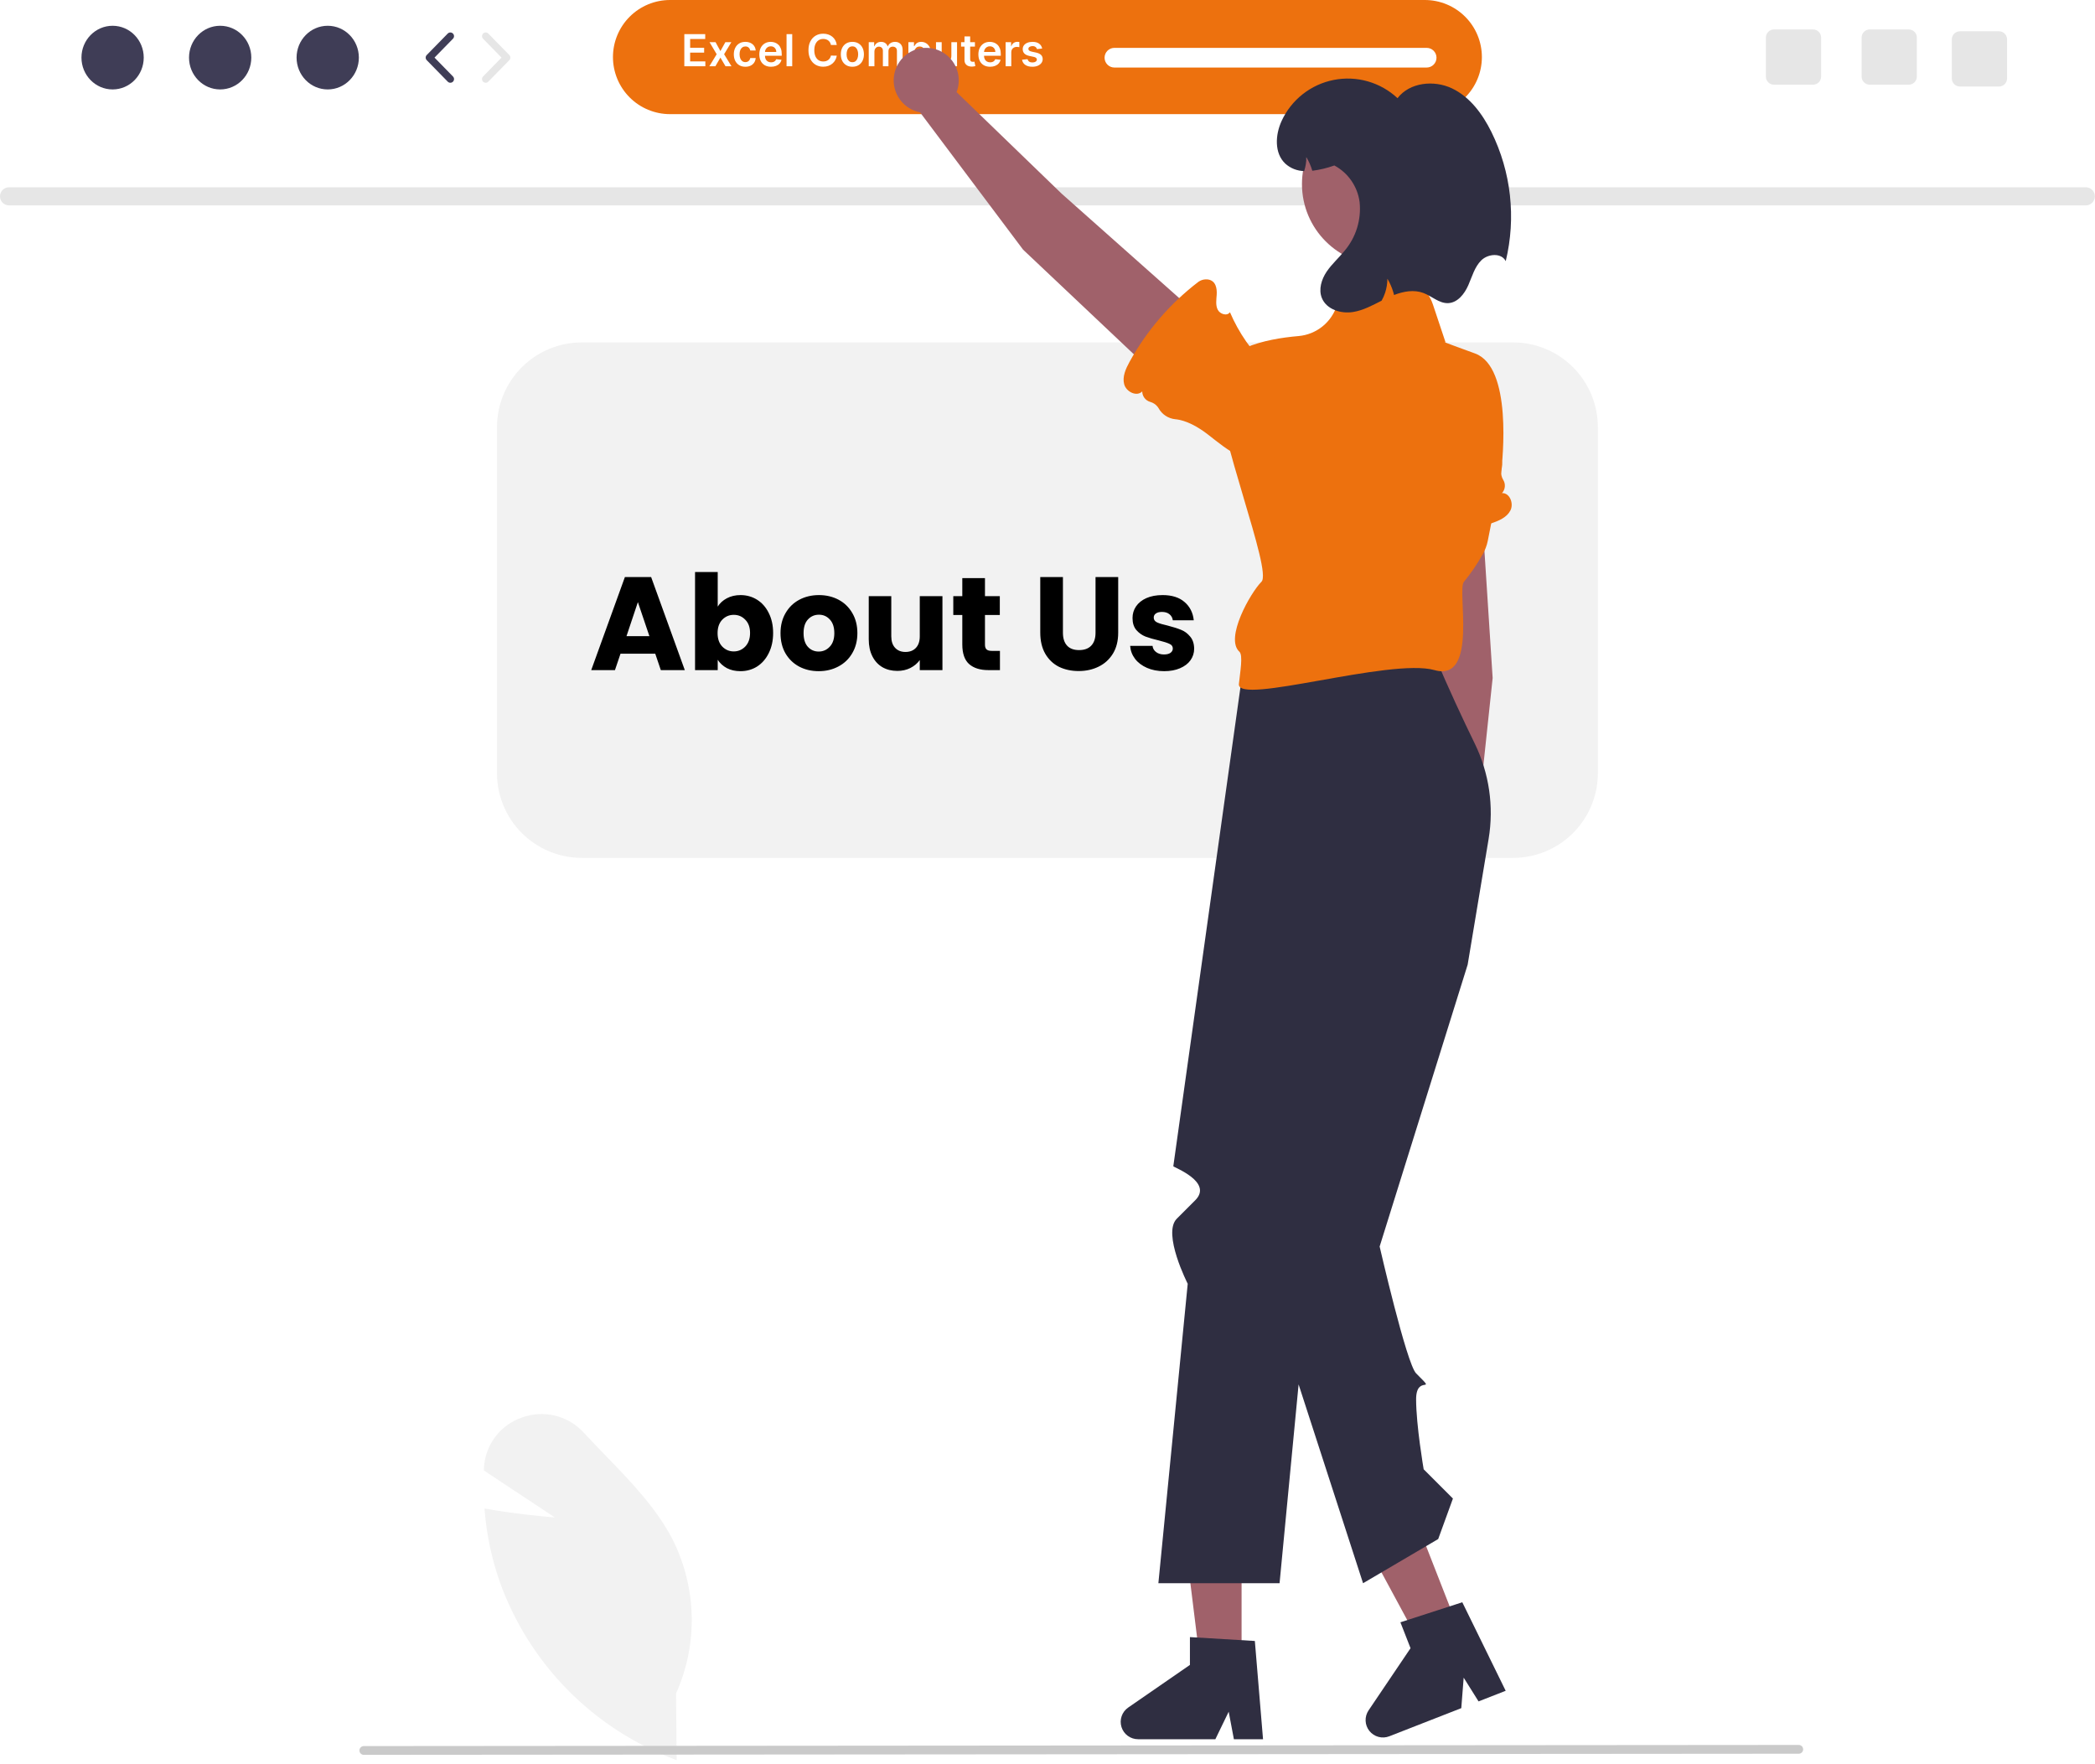 <svg width="569" height="479" viewBox="0 0 569 479" fill="none" xmlns="http://www.w3.org/2000/svg">
<g clip-path="url(#clip0_1_2)">
<path d="M386.979 31H181.979C177.868 31 173.925 29.367 171.019 26.46C168.112 23.553 166.479 19.611 166.479 15.5C166.479 11.389 168.112 7.447 171.019 4.54C173.925 1.633 177.868 0 181.979 0H386.979C391.09 0 395.032 1.633 397.939 4.54C400.846 7.447 402.479 11.389 402.479 15.5C402.479 19.611 400.846 23.553 397.939 26.46C395.032 29.367 391.09 31 386.979 31V31Z" fill="#ED710E"/>
<path d="M185.861 18V9.273H191.537V10.598H187.442V12.967H191.243V14.293H187.442V16.675H191.571V18H185.861ZM194.343 11.454L195.664 13.871L197.006 11.454H198.638L196.665 14.727L198.673 18H197.049L195.664 15.643L194.292 18H192.656L194.65 14.727L192.707 11.454H194.343ZM202.441 18.128C201.787 18.128 201.226 17.984 200.757 17.697C200.292 17.41 199.932 17.014 199.679 16.509C199.429 16 199.304 15.415 199.304 14.753C199.304 14.088 199.432 13.501 199.688 12.993C199.944 12.482 200.304 12.084 200.77 11.8C201.239 11.513 201.793 11.369 202.432 11.369C202.963 11.369 203.434 11.467 203.843 11.663C204.255 11.857 204.583 12.131 204.827 12.486C205.071 12.838 205.211 13.25 205.245 13.722H203.77C203.711 13.406 203.569 13.143 203.344 12.933C203.123 12.72 202.826 12.614 202.453 12.614C202.138 12.614 201.861 12.699 201.623 12.869C201.384 13.037 201.198 13.278 201.064 13.594C200.934 13.909 200.868 14.287 200.868 14.727C200.868 15.173 200.934 15.557 201.064 15.878C201.195 16.196 201.378 16.442 201.614 16.615C201.853 16.785 202.132 16.871 202.453 16.871C202.681 16.871 202.884 16.828 203.063 16.743C203.245 16.655 203.397 16.528 203.519 16.364C203.641 16.199 203.725 15.999 203.77 15.763H205.245C205.208 16.226 205.071 16.636 204.836 16.994C204.6 17.349 204.279 17.628 203.873 17.829C203.466 18.028 202.989 18.128 202.441 18.128ZM209.409 18.128C208.753 18.128 208.186 17.991 207.709 17.719C207.234 17.443 206.869 17.054 206.614 16.551C206.358 16.046 206.23 15.45 206.23 14.766C206.23 14.092 206.358 13.501 206.614 12.993C206.872 12.482 207.233 12.084 207.696 11.8C208.159 11.513 208.703 11.369 209.328 11.369C209.732 11.369 210.112 11.435 210.47 11.565C210.831 11.693 211.149 11.892 211.425 12.162C211.703 12.432 211.922 12.776 212.081 13.193C212.24 13.608 212.32 14.102 212.32 14.676V15.149H206.955V14.109H210.841C210.838 13.814 210.774 13.551 210.649 13.321C210.524 13.088 210.349 12.905 210.125 12.771C209.903 12.638 209.645 12.571 209.349 12.571C209.034 12.571 208.757 12.648 208.518 12.801C208.28 12.952 208.094 13.151 207.96 13.398C207.83 13.642 207.763 13.911 207.76 14.203V15.111C207.76 15.492 207.83 15.818 207.969 16.091C208.108 16.361 208.303 16.568 208.553 16.713C208.803 16.855 209.095 16.926 209.43 16.926C209.655 16.926 209.858 16.895 210.04 16.832C210.222 16.767 210.379 16.672 210.513 16.547C210.646 16.422 210.747 16.267 210.815 16.082L212.256 16.244C212.165 16.625 211.991 16.957 211.736 17.241C211.483 17.523 211.159 17.741 210.764 17.898C210.369 18.051 209.918 18.128 209.409 18.128ZM215.167 9.273V18H213.625V9.273H215.167ZM227.268 12.217H225.675C225.629 11.956 225.545 11.724 225.423 11.523C225.301 11.318 225.149 11.145 224.967 11.003C224.786 10.861 224.578 10.754 224.345 10.683C224.115 10.609 223.866 10.572 223.599 10.572C223.125 10.572 222.705 10.692 222.338 10.93C221.972 11.166 221.685 11.513 221.477 11.97C221.27 12.425 221.166 12.98 221.166 13.636C221.166 14.304 221.27 14.867 221.477 15.324C221.688 15.778 221.974 16.122 222.338 16.355C222.705 16.585 223.124 16.7 223.595 16.7C223.857 16.7 224.101 16.666 224.328 16.598C224.558 16.527 224.764 16.423 224.946 16.287C225.131 16.151 225.286 15.983 225.411 15.784C225.538 15.585 225.626 15.358 225.675 15.102L227.268 15.111C227.209 15.526 227.08 15.915 226.881 16.278C226.685 16.642 226.428 16.963 226.109 17.241C225.791 17.517 225.419 17.733 224.993 17.889C224.567 18.043 224.094 18.119 223.574 18.119C222.807 18.119 222.122 17.942 221.52 17.587C220.918 17.232 220.443 16.719 220.097 16.048C219.75 15.378 219.577 14.574 219.577 13.636C219.577 12.696 219.751 11.892 220.101 11.224C220.45 10.554 220.926 10.041 221.528 9.686C222.131 9.331 222.813 9.153 223.574 9.153C224.06 9.153 224.511 9.222 224.929 9.358C225.347 9.494 225.719 9.695 226.045 9.959C226.372 10.22 226.641 10.541 226.851 10.922C227.064 11.3 227.203 11.732 227.268 12.217ZM231.503 18.128C230.864 18.128 230.31 17.987 229.841 17.706C229.373 17.425 229.009 17.031 228.75 16.526C228.495 16.02 228.367 15.429 228.367 14.753C228.367 14.077 228.495 13.484 228.75 12.976C229.009 12.467 229.373 12.072 229.841 11.791C230.31 11.51 230.864 11.369 231.503 11.369C232.142 11.369 232.696 11.51 233.165 11.791C233.634 12.072 233.996 12.467 234.252 12.976C234.51 13.484 234.64 14.077 234.64 14.753C234.64 15.429 234.51 16.02 234.252 16.526C233.996 17.031 233.634 17.425 233.165 17.706C232.696 17.987 232.142 18.128 231.503 18.128ZM231.512 16.892C231.858 16.892 232.148 16.797 232.381 16.607C232.614 16.413 232.787 16.155 232.901 15.831C233.017 15.507 233.076 15.146 233.076 14.749C233.076 14.348 233.017 13.986 232.901 13.662C232.787 13.335 232.614 13.075 232.381 12.882C232.148 12.689 231.858 12.592 231.512 12.592C231.157 12.592 230.861 12.689 230.625 12.882C230.392 13.075 230.218 13.335 230.101 13.662C229.988 13.986 229.931 14.348 229.931 14.749C229.931 15.146 229.988 15.507 230.101 15.831C230.218 16.155 230.392 16.413 230.625 16.607C230.861 16.797 231.157 16.892 231.512 16.892ZM235.949 18V11.454H237.423V12.567H237.5C237.636 12.192 237.862 11.899 238.178 11.689C238.493 11.476 238.869 11.369 239.307 11.369C239.75 11.369 240.124 11.477 240.428 11.693C240.734 11.906 240.95 12.197 241.075 12.567H241.143C241.288 12.203 241.533 11.913 241.876 11.697C242.223 11.479 242.634 11.369 243.108 11.369C243.71 11.369 244.202 11.56 244.582 11.94C244.963 12.321 245.153 12.876 245.153 13.607V18H243.607V13.845C243.607 13.439 243.499 13.142 243.283 12.954C243.067 12.764 242.803 12.669 242.49 12.669C242.118 12.669 241.827 12.786 241.616 13.018C241.409 13.249 241.305 13.548 241.305 13.918V18H239.793V13.781C239.793 13.443 239.69 13.173 239.486 12.972C239.284 12.77 239.02 12.669 238.693 12.669C238.472 12.669 238.27 12.726 238.088 12.839C237.906 12.95 237.761 13.108 237.653 13.312C237.545 13.514 237.491 13.75 237.491 14.02V18H235.949ZM246.718 20.454V11.454H248.235V12.537H248.325C248.404 12.378 248.517 12.209 248.662 12.03C248.806 11.848 249.002 11.693 249.25 11.565C249.497 11.435 249.812 11.369 250.196 11.369C250.701 11.369 251.157 11.499 251.564 11.757C251.973 12.013 252.297 12.392 252.535 12.895C252.777 13.395 252.897 14.008 252.897 14.736C252.897 15.454 252.779 16.065 252.544 16.568C252.308 17.071 251.987 17.454 251.581 17.719C251.174 17.983 250.714 18.115 250.2 18.115C249.825 18.115 249.514 18.053 249.267 17.928C249.02 17.803 248.821 17.652 248.67 17.476C248.522 17.297 248.407 17.128 248.325 16.969H248.261V20.454H246.718ZM248.231 14.727C248.231 15.151 248.291 15.521 248.41 15.839C248.532 16.158 248.707 16.406 248.934 16.585C249.164 16.761 249.443 16.849 249.77 16.849C250.11 16.849 250.396 16.759 250.626 16.577C250.856 16.392 251.029 16.141 251.146 15.822C251.265 15.501 251.325 15.136 251.325 14.727C251.325 14.321 251.267 13.96 251.15 13.645C251.034 13.329 250.86 13.082 250.63 12.903C250.4 12.724 250.113 12.635 249.77 12.635C249.44 12.635 249.16 12.722 248.93 12.895C248.7 13.068 248.525 13.311 248.406 13.624C248.289 13.936 248.231 14.304 248.231 14.727ZM258.39 15.247V11.454H259.933V18H258.437V16.837H258.369C258.221 17.203 257.978 17.503 257.64 17.736C257.305 17.969 256.892 18.085 256.4 18.085C255.971 18.085 255.592 17.99 255.262 17.8C254.936 17.607 254.68 17.327 254.495 16.96C254.311 16.591 254.218 16.145 254.218 15.622V11.454H255.761V15.383C255.761 15.798 255.875 16.128 256.102 16.372C256.329 16.616 256.627 16.739 256.997 16.739C257.224 16.739 257.444 16.683 257.657 16.572C257.87 16.462 258.045 16.297 258.181 16.078C258.321 15.857 258.39 15.579 258.39 15.247ZM264.788 11.454V12.648H261.025V11.454H264.788ZM261.954 9.886H263.496V16.031C263.496 16.239 263.528 16.398 263.59 16.509C263.656 16.616 263.741 16.69 263.846 16.73C263.951 16.77 264.067 16.79 264.195 16.79C264.292 16.79 264.38 16.783 264.46 16.768C264.542 16.754 264.604 16.741 264.647 16.73L264.907 17.936C264.825 17.965 264.707 17.996 264.553 18.03C264.403 18.064 264.218 18.084 263.999 18.09C263.613 18.101 263.265 18.043 262.955 17.915C262.646 17.784 262.4 17.582 262.218 17.31C262.039 17.037 261.951 16.696 261.954 16.287V9.886ZM268.905 18.128C268.249 18.128 267.682 17.991 267.205 17.719C266.73 17.443 266.365 17.054 266.11 16.551C265.854 16.046 265.726 15.45 265.726 14.766C265.726 14.092 265.854 13.501 266.11 12.993C266.368 12.482 266.729 12.084 267.192 11.8C267.655 11.513 268.199 11.369 268.824 11.369C269.228 11.369 269.608 11.435 269.966 11.565C270.327 11.693 270.645 11.892 270.921 12.162C271.199 12.432 271.418 12.776 271.577 13.193C271.736 13.608 271.816 14.102 271.816 14.676V15.149H266.451V14.109H270.337C270.334 13.814 270.27 13.551 270.145 13.321C270.02 13.088 269.846 12.905 269.621 12.771C269.4 12.638 269.141 12.571 268.846 12.571C268.53 12.571 268.253 12.648 268.015 12.801C267.776 12.952 267.59 13.151 267.456 13.398C267.326 13.642 267.259 13.911 267.256 14.203V15.111C267.256 15.492 267.326 15.818 267.465 16.091C267.604 16.361 267.799 16.568 268.049 16.713C268.299 16.855 268.591 16.926 268.926 16.926C269.151 16.926 269.354 16.895 269.536 16.832C269.718 16.767 269.875 16.672 270.009 16.547C270.142 16.422 270.243 16.267 270.311 16.082L271.752 16.244C271.661 16.625 271.488 16.957 271.232 17.241C270.979 17.523 270.655 17.741 270.26 17.898C269.865 18.051 269.414 18.128 268.905 18.128ZM273.121 18V11.454H274.616V12.546H274.685C274.804 12.168 275.009 11.876 275.298 11.672C275.591 11.464 275.925 11.361 276.3 11.361C276.385 11.361 276.48 11.365 276.585 11.374C276.693 11.379 276.783 11.389 276.854 11.403V12.822C276.788 12.8 276.685 12.78 276.543 12.763C276.403 12.743 276.268 12.733 276.138 12.733C275.857 12.733 275.604 12.794 275.379 12.916C275.158 13.036 274.983 13.202 274.855 13.415C274.727 13.628 274.663 13.874 274.663 14.152V18H273.121ZM283.052 13.185L281.646 13.338C281.606 13.196 281.536 13.062 281.437 12.938C281.34 12.812 281.21 12.712 281.045 12.635C280.88 12.558 280.678 12.52 280.44 12.52C280.119 12.52 279.849 12.589 279.63 12.729C279.414 12.868 279.308 13.048 279.31 13.27C279.308 13.46 279.377 13.615 279.519 13.734C279.664 13.854 279.903 13.952 280.235 14.028L281.352 14.267C281.971 14.401 282.431 14.612 282.732 14.902C283.036 15.192 283.19 15.571 283.192 16.04C283.19 16.452 283.069 16.815 282.83 17.131C282.594 17.443 282.266 17.688 281.846 17.864C281.425 18.04 280.942 18.128 280.397 18.128C279.596 18.128 278.951 17.96 278.462 17.625C277.974 17.287 277.683 16.817 277.589 16.215L279.093 16.07C279.161 16.365 279.306 16.588 279.528 16.739C279.749 16.889 280.038 16.965 280.393 16.965C280.759 16.965 281.053 16.889 281.275 16.739C281.499 16.588 281.612 16.402 281.612 16.18C281.612 15.993 281.539 15.838 281.394 15.716C281.252 15.594 281.031 15.5 280.729 15.435L279.613 15.2C278.985 15.07 278.521 14.849 278.219 14.54C277.918 14.227 277.769 13.832 277.772 13.355C277.769 12.952 277.879 12.602 278.1 12.307C278.325 12.008 278.636 11.778 279.033 11.617C279.434 11.452 279.896 11.369 280.418 11.369C281.185 11.369 281.789 11.533 282.229 11.859C282.673 12.186 282.947 12.628 283.052 13.185Z" fill="white"/>
<path d="M566.549 55.786H2.408C1.765 55.771 1.152 55.506 0.702 55.046C0.252 54.585 6.10352e-05 53.967 6.10352e-05 53.324C6.10352e-05 52.68 0.252 52.062 0.702 51.601C1.152 51.141 1.765 50.876 2.408 50.861H566.549C567.192 50.876 567.805 51.141 568.255 51.601C568.705 52.062 568.957 52.68 568.957 53.324C568.957 53.967 568.705 54.585 568.255 55.046C567.805 55.506 567.192 55.771 566.549 55.786V55.786Z" fill="#E6E6E6"/>
<path d="M30.581 24.29C35.252 24.29 39.038 20.42 39.038 15.645C39.038 10.87 35.252 7 30.581 7C25.911 7 22.125 10.87 22.125 15.645C22.125 20.42 25.911 24.29 30.581 24.29Z" fill="#3F3D56"/>
<path d="M59.795 24.29C64.466 24.29 68.252 20.42 68.252 15.645C68.252 10.87 64.466 7 59.795 7C55.125 7 51.339 10.87 51.339 15.645C51.339 20.42 55.125 24.29 59.795 24.29Z" fill="#3F3D56"/>
<path d="M89.009 24.29C93.679 24.29 97.466 20.42 97.466 15.645C97.466 10.87 93.679 7 89.009 7C84.338 7 80.552 10.87 80.552 15.645C80.552 20.42 84.338 24.29 89.009 24.29Z" fill="#3F3D56"/>
<path d="M122.32 22.478C122.187 22.478 122.055 22.451 121.932 22.4C121.81 22.348 121.698 22.272 121.605 22.177L115.899 16.344C115.717 16.157 115.614 15.906 115.614 15.645C115.614 15.383 115.717 15.133 115.899 14.946L121.605 9.113C121.792 8.926 122.044 8.821 122.307 8.819C122.571 8.817 122.825 8.92 123.013 9.104C123.201 9.288 123.309 9.54 123.314 9.803C123.318 10.067 123.218 10.321 123.035 10.512L118.013 15.645L123.035 20.779C123.173 20.919 123.266 21.098 123.303 21.291C123.339 21.484 123.318 21.684 123.242 21.866C123.166 22.047 123.038 22.202 122.874 22.311C122.71 22.42 122.517 22.478 122.32 22.478V22.478Z" fill="#3F3D56"/>
<path d="M131.909 22.478C131.712 22.478 131.519 22.42 131.355 22.311C131.192 22.202 131.063 22.047 130.987 21.866C130.911 21.684 130.89 21.484 130.926 21.291C130.963 21.098 131.056 20.919 131.194 20.779L136.215 15.645L131.194 10.512C131.011 10.321 130.911 10.067 130.915 9.803C130.92 9.54 131.028 9.288 131.216 9.104C131.404 8.92 131.658 8.817 131.922 8.819C132.185 8.821 132.437 8.926 132.624 9.113L138.329 14.946C138.512 15.133 138.614 15.383 138.614 15.645C138.614 15.906 138.512 16.157 138.329 16.344L132.624 22.177C132.531 22.273 132.419 22.348 132.297 22.4C132.174 22.451 132.042 22.478 131.909 22.478V22.478Z" fill="#E6E6E6"/>
<path d="M507.807 8C507.226 8.001 506.669 8.232 506.258 8.643C505.846 9.054 505.615 9.611 505.614 10.193V20.807C505.615 21.389 505.846 21.946 506.258 22.357C506.669 22.768 507.226 22.999 507.807 23H518.422C519.003 22.999 519.56 22.768 519.971 22.357C520.382 21.946 520.614 21.389 520.614 20.807V10.193C520.614 9.611 520.382 9.054 519.971 8.643C519.56 8.232 519.003 8.001 518.422 8H507.807Z" fill="#E6E6E6"/>
<path d="M481.807 8C481.226 8.001 480.669 8.232 480.258 8.643C479.846 9.054 479.615 9.611 479.614 10.193V20.807C479.615 21.389 479.846 21.946 480.258 22.357C480.669 22.768 481.226 22.999 481.807 23H492.422C493.003 22.999 493.56 22.768 493.971 22.357C494.382 21.946 494.614 21.389 494.614 20.807V10.193C494.614 9.611 494.382 9.054 493.971 8.643C493.56 8.232 493.003 8.001 492.422 8H481.807Z" fill="#E6E6E6"/>
<path d="M532.307 8.5C531.726 8.501 531.169 8.732 530.758 9.143C530.346 9.554 530.115 10.111 530.114 10.693V21.307C530.115 21.889 530.346 22.446 530.758 22.857C531.169 23.268 531.726 23.499 532.307 23.5H542.922C543.503 23.499 544.06 23.268 544.471 22.857C544.882 22.446 545.114 21.889 545.114 21.307V10.693C545.114 10.111 544.882 9.554 544.471 9.143C544.06 8.732 543.503 8.501 542.922 8.5H532.307Z" fill="#E6E6E6"/>
<path d="M410.979 233H157.979C151.881 232.993 146.034 230.568 141.723 226.256C137.411 221.944 134.985 216.098 134.979 210V116C134.985 109.902 137.411 104.056 141.723 99.744C146.035 95.432 151.881 93.007 157.979 93H410.979C417.076 93.007 422.922 95.432 427.234 99.744C431.546 104.056 433.972 109.902 433.979 116V210C433.972 216.098 431.546 221.944 427.234 226.256C422.923 230.568 417.076 232.993 410.979 233V233Z" fill="#F2F2F2"/>
<path d="M183.782 478.05L183.129 477.808C172.189 473.681 162.278 467.222 154.087 458.879C145.895 450.535 139.618 440.508 135.693 429.494C133.541 423.299 132.177 416.857 131.634 410.321L131.58 409.697L132.196 409.807C139.55 411.127 147.27 411.856 150.709 412.142L131.413 399.373L131.447 398.71C131.594 395.663 132.65 392.73 134.479 390.288C136.308 387.847 138.826 386.009 141.709 385.012C144.619 383.937 147.784 383.758 150.797 384.499C153.81 385.239 156.532 386.865 158.612 389.166C160.531 391.248 162.559 393.344 164.52 395.371C171.26 402.337 178.229 409.539 182.636 418.042C185.908 424.511 187.694 431.629 187.863 438.876C188.033 446.124 186.581 453.318 183.614 459.933L183.782 478.05Z" fill="#F2F2F2"/>
<path d="M488.541 476.304L98.815 476.612C98.658 476.612 98.503 476.582 98.358 476.522C98.213 476.463 98.082 476.375 97.971 476.264C97.86 476.154 97.772 476.022 97.712 475.878C97.652 475.733 97.621 475.578 97.621 475.421C97.621 475.264 97.652 475.109 97.712 474.965C97.772 474.82 97.86 474.689 97.971 474.578C98.082 474.467 98.213 474.38 98.358 474.32C98.503 474.26 98.658 474.23 98.815 474.23L488.541 473.923C488.697 473.923 488.853 473.953 488.997 474.013C489.142 474.072 489.274 474.16 489.385 474.271C489.496 474.381 489.584 474.513 489.644 474.657C489.704 474.802 489.735 474.957 489.735 475.114C489.735 475.27 489.704 475.426 489.644 475.57C489.584 475.715 489.496 475.846 489.385 475.957C489.274 476.068 489.142 476.155 488.997 476.215C488.853 476.274 488.697 476.305 488.541 476.304V476.304Z" fill="#CACACA"/>
<path d="M405.402 184.147L401.361 121.538C401.182 118.886 399.967 116.411 397.979 114.646C395.991 112.882 393.389 111.97 390.734 112.107V112.107C389.361 112.178 388.017 112.528 386.783 113.135C385.55 113.743 384.453 114.595 383.559 115.64C382.666 116.686 381.994 117.902 381.586 119.215C381.178 120.528 381.042 121.911 381.186 123.278L387.378 188.186L389.478 227.784C387.846 228.578 386.498 229.855 385.617 231.441C384.736 233.028 384.365 234.847 384.554 236.652C384.743 238.456 385.483 240.159 386.673 241.529C387.864 242.898 389.447 243.868 391.208 244.306C392.969 244.745 394.822 244.63 396.516 243.979C398.209 243.327 399.661 242.17 400.674 240.665C401.688 239.159 402.213 237.379 402.178 235.564C402.144 233.75 401.552 231.99 400.483 230.524L405.402 184.147Z" fill="#A0616A"/>
<path d="M407.937 133.925C408.379 133.442 408.65 132.829 408.709 132.177C408.769 131.526 408.612 130.873 408.265 130.32C407.848 129.628 407.659 128.824 407.722 128.02C407.736 127.864 407.76 127.71 407.794 127.558C408.022 126.645 408.027 125.691 407.808 124.777C407.588 123.862 407.152 123.014 406.534 122.304C404.469 119.998 403.384 116.434 402.855 113.24C402.276 109.746 401.878 106.167 400.479 102.913C398.461 98.219 393.897 94.135 387.948 96.382C385.433 97.377 383.338 99.209 382.015 101.568C379.185 106.465 379.361 112.256 379.582 117.795L378.423 115.645C378.771 121.69 377.893 127.743 375.844 133.441C377.177 133.132 378.192 134.901 377.804 136.213C377.417 137.525 376.249 138.421 375.253 139.36C373.999 140.543 372.837 142.276 374.115 143.969C374.432 144.366 374.828 144.692 375.277 144.929C375.726 145.165 376.22 145.306 376.726 145.342C386.279 146.236 395.913 145.145 405.024 142.136C407.047 141.467 409.209 140.561 410.207 138.678C411.205 136.795 410.066 133.818 407.937 133.925Z" fill="#ED710E"/>
<path d="M337.213 453.245H326.176L320.923 410.671H337.214L337.213 453.245Z" fill="#A0616A"/>
<path d="M343.039 472.369H335.124L333.711 464.895L330.092 472.369H309.098C308.092 472.369 307.112 472.047 306.301 471.451C305.491 470.854 304.892 470.015 304.593 469.054C304.293 468.093 304.309 467.062 304.637 466.111C304.965 465.159 305.589 464.338 306.417 463.766L323.182 452.187V444.632L340.816 445.685L343.039 472.369Z" fill="#2F2E41"/>
<path d="M396.555 443.524L386.275 447.542L365.884 409.802L381.056 403.871L396.555 443.524Z" fill="#A0616A"/>
<path d="M408.943 459.215L401.571 462.096L397.534 455.65L396.885 463.928L377.331 471.571C376.394 471.937 375.364 471.994 374.392 471.734C373.42 471.474 372.557 470.91 371.928 470.124C371.299 469.338 370.938 468.372 370.898 467.366C370.857 466.361 371.139 465.369 371.702 464.535L383.101 447.647L380.351 440.611L397.158 435.171L408.943 459.215Z" fill="#2F2E41"/>
<path d="M389.615 178H338.118C338.118 178 318.726 316.496 318.67 316.748C318.614 317 329.614 321 324.614 326L319.614 331C315.614 335 322.583 348.668 322.583 348.668L314.614 430H347.528L363.614 262L341.853 342.542L370.205 430L390.614 418L394.614 407L386.668 399.054C386.668 399.054 384.615 387.11 384.615 380.055C384.615 373 390.615 379 384.615 373C382.019 370.404 374.71 338.552 374.71 338.552L398.615 262L404.31 227.828C405.775 219.02 404.457 209.974 400.54 201.95C397.373 195.455 393.383 186.949 389.615 178Z" fill="#2F2E41"/>
<path d="M392.615 93L389.192 82.733C388.431 80.449 387.004 78.444 385.095 76.976C383.186 75.508 380.882 74.644 378.479 74.495L375.438 74.306C372.733 74.138 370.05 74.884 367.82 76.425C365.59 77.966 363.943 80.212 363.144 82.802V82.802C362.443 85.094 361.074 87.124 359.213 88.632C357.351 90.141 355.082 91.06 352.695 91.271C343.807 92.028 330.615 94.716 330.615 104C330.615 118 345.615 155 342.615 158C339.615 161 332.615 173.362 336.615 177C337.657 177.948 336.816 182.506 336.483 185.771C335.878 191.685 377.615 178.611 389.615 182C401.615 185.389 395.615 160 397.615 158C399.492 155.711 401.165 153.263 402.615 150.682C403.324 149.495 403.823 148.194 404.09 146.837L407.535 129.405C407.592 129.115 407.638 128.83 407.674 128.537C408.129 124.806 410.793 99.701 400.615 96C389.614 92 392.615 93 392.615 93Z" fill="#ED710E"/>
<path d="M277.872 67.811L323.481 110.893C325.418 112.713 327.994 113.697 330.651 113.635C333.308 113.572 335.835 112.467 337.685 110.559V110.559C338.642 109.571 339.387 108.399 339.877 107.114C340.366 105.829 340.589 104.458 340.531 103.084C340.473 101.71 340.135 100.362 339.54 99.123C338.944 97.884 338.102 96.779 337.065 95.876L288.317 52.576L259.805 25.016C260.458 23.324 260.575 21.471 260.14 19.709C259.704 17.948 258.736 16.363 257.369 15.171C256.001 13.978 254.299 13.236 252.495 13.044C250.69 12.852 248.87 13.221 247.283 14.099C245.695 14.978 244.416 16.324 243.62 17.955C242.824 19.585 242.549 21.422 242.833 23.214C243.117 25.006 243.945 26.668 245.206 27.972C246.467 29.277 248.099 30.162 249.881 30.508L277.872 67.811Z" fill="#A0616A"/>
<path d="M310.228 106.305C310.233 106.959 310.453 107.593 310.853 108.11C311.254 108.627 311.813 108.998 312.444 109.167C313.22 109.39 313.907 109.849 314.409 110.481C314.504 110.604 314.592 110.734 314.67 110.869C315.125 111.692 315.771 112.394 316.555 112.914C317.338 113.434 318.236 113.757 319.171 113.856C322.254 114.138 325.476 116.008 328.039 117.986C330.843 120.15 333.573 122.498 336.814 123.928C341.489 125.99 347.612 125.87 350.436 120.173C351.6 117.731 351.886 114.962 351.247 112.334C349.983 106.821 345.909 102.702 341.974 98.798L344.287 99.582C339.915 95.393 336.434 90.364 334.053 84.797C333.287 85.931 331.34 85.327 330.729 84.103C330.119 82.878 330.364 81.427 330.453 80.061C330.565 78.341 330.236 76.281 328.147 75.911C327.644 75.837 327.132 75.867 326.642 76.001C326.153 76.134 325.695 76.367 325.3 76.685C317.697 82.538 311.388 89.9 306.767 98.308C305.742 100.177 304.776 102.313 305.328 104.371C305.881 106.429 308.742 107.833 310.228 106.305Z" fill="#ED710E"/>
<path d="M375.614 72C387.765 72 397.614 62.15 397.614 50C397.614 37.85 387.765 28 375.614 28C363.464 28 353.614 37.85 353.614 50C353.614 62.15 363.464 72 375.614 72Z" fill="#A0616A"/>
<path d="M408.955 70.93C407.815 68.62 404.185 68.89 402.334 70.69C400.494 72.49 399.824 75.13 398.784 77.48C397.744 79.84 395.874 82.23 393.304 82.33C390.864 82.42 388.894 80.44 386.614 79.58C384.044 78.61 381.224 79.12 378.624 80.12C378.564 79.87 378.504 79.62 378.424 79.38C378.046 78.09 377.505 76.854 376.814 75.7C376.811 76.977 376.609 78.246 376.214 79.46C375.967 80.229 375.638 80.97 375.234 81.67C372.744 82.93 370.284 84.28 367.544 84.73C364.224 85.29 360.254 84.05 359.004 80.91C358.084 78.59 358.904 75.89 360.304 73.8C361.704 71.72 363.624 70.05 365.194 68.1C366.732 66.28 367.885 64.168 368.584 61.891C369.284 59.614 369.515 57.219 369.264 54.85C368.987 52.773 368.221 50.792 367.028 49.069C365.836 47.346 364.251 45.931 362.404 44.94C360.47 45.638 358.465 46.121 356.424 46.38C356.046 45.09 355.505 43.853 354.814 42.7C354.811 43.977 354.609 45.245 354.214 46.46C352.311 46.432 350.483 45.71 349.074 44.43C346.074 41.59 346.354 36.63 348.074 32.87C349.382 30.022 351.347 27.525 353.808 25.585C356.27 23.645 359.156 22.317 362.231 21.711C365.306 21.104 368.481 21.237 371.494 22.097C374.507 22.958 377.274 24.521 379.564 26.66C382.854 22.36 389.454 21.68 394.354 24C399.244 26.33 402.644 30.97 405.054 35.82C410.43 46.704 411.81 59.131 408.955 70.93V70.93Z" fill="#2F2E41"/>
<path d="M387.481 18.342H302.671C301.963 18.342 301.283 18.061 300.782 17.56C300.281 17.059 300 16.38 300 15.671C300 14.963 300.281 14.283 300.782 13.782C301.283 13.281 301.963 13 302.671 13H387.481C388.189 13 388.869 13.281 389.37 13.782C389.871 14.283 390.152 14.963 390.152 15.671C390.152 16.38 389.871 17.059 389.37 17.56C388.869 18.061 388.189 18.342 387.481 18.342V18.342Z" fill="white"/>
<g style="mix-blend-mode:luminosity" filter="url(#filter0_d_1_2)">
<path d="M177.964 173.536H168.532L167.02 178H160.576L169.72 152.728H176.848L185.992 178H179.476L177.964 173.536ZM176.38 168.784L173.248 159.532L170.152 168.784H176.38ZM194.931 160.756C195.507 159.82 196.335 159.064 197.415 158.488C198.495 157.912 199.731 157.624 201.123 157.624C202.779 157.624 204.279 158.044 205.623 158.884C206.967 159.724 208.023 160.924 208.791 162.484C209.583 164.044 209.979 165.856 209.979 167.92C209.979 169.984 209.583 171.808 208.791 173.392C208.023 174.952 206.967 176.164 205.623 177.028C204.279 177.868 202.779 178.288 201.123 178.288C199.707 178.288 198.471 178.012 197.415 177.46C196.359 176.884 195.531 176.128 194.931 175.192V178H188.775V151.36H194.931V160.756ZM203.715 167.92C203.715 166.384 203.283 165.184 202.419 164.32C201.579 163.432 200.535 162.988 199.287 162.988C198.063 162.988 197.019 163.432 196.155 164.32C195.315 165.208 194.895 166.42 194.895 167.956C194.895 169.492 195.315 170.704 196.155 171.592C197.019 172.48 198.063 172.924 199.287 172.924C200.511 172.924 201.555 172.48 202.419 171.592C203.283 170.68 203.715 169.456 203.715 167.92ZM222.353 178.288C220.385 178.288 218.609 177.868 217.025 177.028C215.465 176.188 214.229 174.988 213.317 173.428C212.429 171.868 211.985 170.044 211.985 167.956C211.985 165.892 212.441 164.08 213.353 162.52C214.265 160.936 215.513 159.724 217.097 158.884C218.681 158.044 220.457 157.624 222.425 157.624C224.393 157.624 226.169 158.044 227.753 158.884C229.337 159.724 230.585 160.936 231.497 162.52C232.409 164.08 232.865 165.892 232.865 167.956C232.865 170.02 232.397 171.844 231.461 173.428C230.549 174.988 229.289 176.188 227.681 177.028C226.097 177.868 224.321 178.288 222.353 178.288ZM222.353 172.96C223.529 172.96 224.525 172.528 225.341 171.664C226.181 170.8 226.601 169.564 226.601 167.956C226.601 166.348 226.193 165.112 225.377 164.248C224.585 163.384 223.601 162.952 222.425 162.952C221.225 162.952 220.229 163.384 219.437 164.248C218.645 165.088 218.249 166.324 218.249 167.956C218.249 169.564 218.633 170.8 219.401 171.664C220.193 172.528 221.177 172.96 222.353 172.96ZM255.966 157.912V178H249.81V175.264C249.186 176.152 248.334 176.872 247.254 177.424C246.198 177.952 245.022 178.216 243.726 178.216C242.19 178.216 240.834 177.88 239.658 177.208C238.482 176.512 237.57 175.516 236.922 174.22C236.274 172.924 235.95 171.4 235.95 169.648V157.912H242.07V168.82C242.07 170.164 242.418 171.208 243.114 171.952C243.81 172.696 244.746 173.068 245.922 173.068C247.122 173.068 248.07 172.696 248.766 171.952C249.462 171.208 249.81 170.164 249.81 168.82V157.912H255.966ZM271.584 172.78V178H268.452C266.22 178 264.48 177.46 263.232 176.38C261.984 175.276 261.36 173.488 261.36 171.016V163.024H258.912V157.912H261.36V153.016H267.516V157.912H271.548V163.024H267.516V171.088C267.516 171.688 267.66 172.12 267.948 172.384C268.236 172.648 268.716 172.78 269.388 172.78H271.584ZM288.69 152.728V167.848C288.69 169.36 289.062 170.524 289.806 171.34C290.55 172.156 291.642 172.564 293.082 172.564C294.522 172.564 295.626 172.156 296.394 171.34C297.162 170.524 297.546 169.36 297.546 167.848V152.728H303.702V167.812C303.702 170.068 303.222 171.976 302.262 173.536C301.302 175.096 300.006 176.272 298.374 177.064C296.766 177.856 294.966 178.252 292.974 178.252C290.982 178.252 289.194 177.868 287.61 177.1C286.05 176.308 284.814 175.132 283.902 173.572C282.99 171.988 282.534 170.068 282.534 167.812V152.728H288.69ZM316.197 178.288C314.445 178.288 312.885 177.988 311.517 177.388C310.149 176.788 309.069 175.972 308.277 174.94C307.485 173.884 307.041 172.708 306.945 171.412H313.029C313.101 172.108 313.425 172.672 314.001 173.104C314.577 173.536 315.285 173.752 316.125 173.752C316.893 173.752 317.481 173.608 317.889 173.32C318.321 173.008 318.537 172.612 318.537 172.132C318.537 171.556 318.237 171.136 317.637 170.872C317.037 170.584 316.065 170.272 314.721 169.936C313.281 169.6 312.081 169.252 311.121 168.892C310.161 168.508 309.333 167.92 308.637 167.128C307.941 166.312 307.593 165.22 307.593 163.852C307.593 162.7 307.905 161.656 308.529 160.72C309.177 159.76 310.113 159.004 311.337 158.452C312.585 157.9 314.061 157.624 315.765 157.624C318.285 157.624 320.265 158.248 321.705 159.496C323.169 160.744 324.009 162.4 324.225 164.464H318.537C318.441 163.768 318.129 163.216 317.601 162.808C317.097 162.4 316.425 162.196 315.585 162.196C314.865 162.196 314.313 162.34 313.929 162.628C313.545 162.892 313.353 163.264 313.353 163.744C313.353 164.32 313.653 164.752 314.253 165.04C314.877 165.328 315.837 165.616 317.133 165.904C318.621 166.288 319.833 166.672 320.769 167.056C321.705 167.416 322.521 168.016 323.217 168.856C323.937 169.672 324.309 170.776 324.333 172.168C324.333 173.344 323.997 174.4 323.325 175.336C322.677 176.248 321.729 176.968 320.481 177.496C319.257 178.024 317.829 178.288 316.197 178.288Z" fill="black"/>
</g>
</g>
<defs>
<filter id="filter0_d_1_2" x="156.576" y="151.36" width="171.757" height="34.928" filterUnits="userSpaceOnUse" color-interpolation-filters="sRGB">
<feFlood flood-opacity="0" result="BackgroundImageFix"/>
<feColorMatrix in="SourceAlpha" type="matrix" values="0 0 0 0 0 0 0 0 0 0 0 0 0 0 0 0 0 0 127 0" result="hardAlpha"/>
<feOffset dy="4"/>
<feGaussianBlur stdDeviation="2"/>
<feComposite in2="hardAlpha" operator="out"/>
<feColorMatrix type="matrix" values="0 0 0 0 0 0 0 0 0 0 0 0 0 0 0 0 0 0 0.25 0"/>
<feBlend mode="normal" in2="BackgroundImageFix" result="effect1_dropShadow_1_2"/>
<feBlend mode="normal" in="SourceGraphic" in2="effect1_dropShadow_1_2" result="shape"/>
</filter>
<clipPath id="clip0_1_2">
<rect width="568.957" height="478.05" fill="white"/>
</clipPath>
</defs>
</svg>
